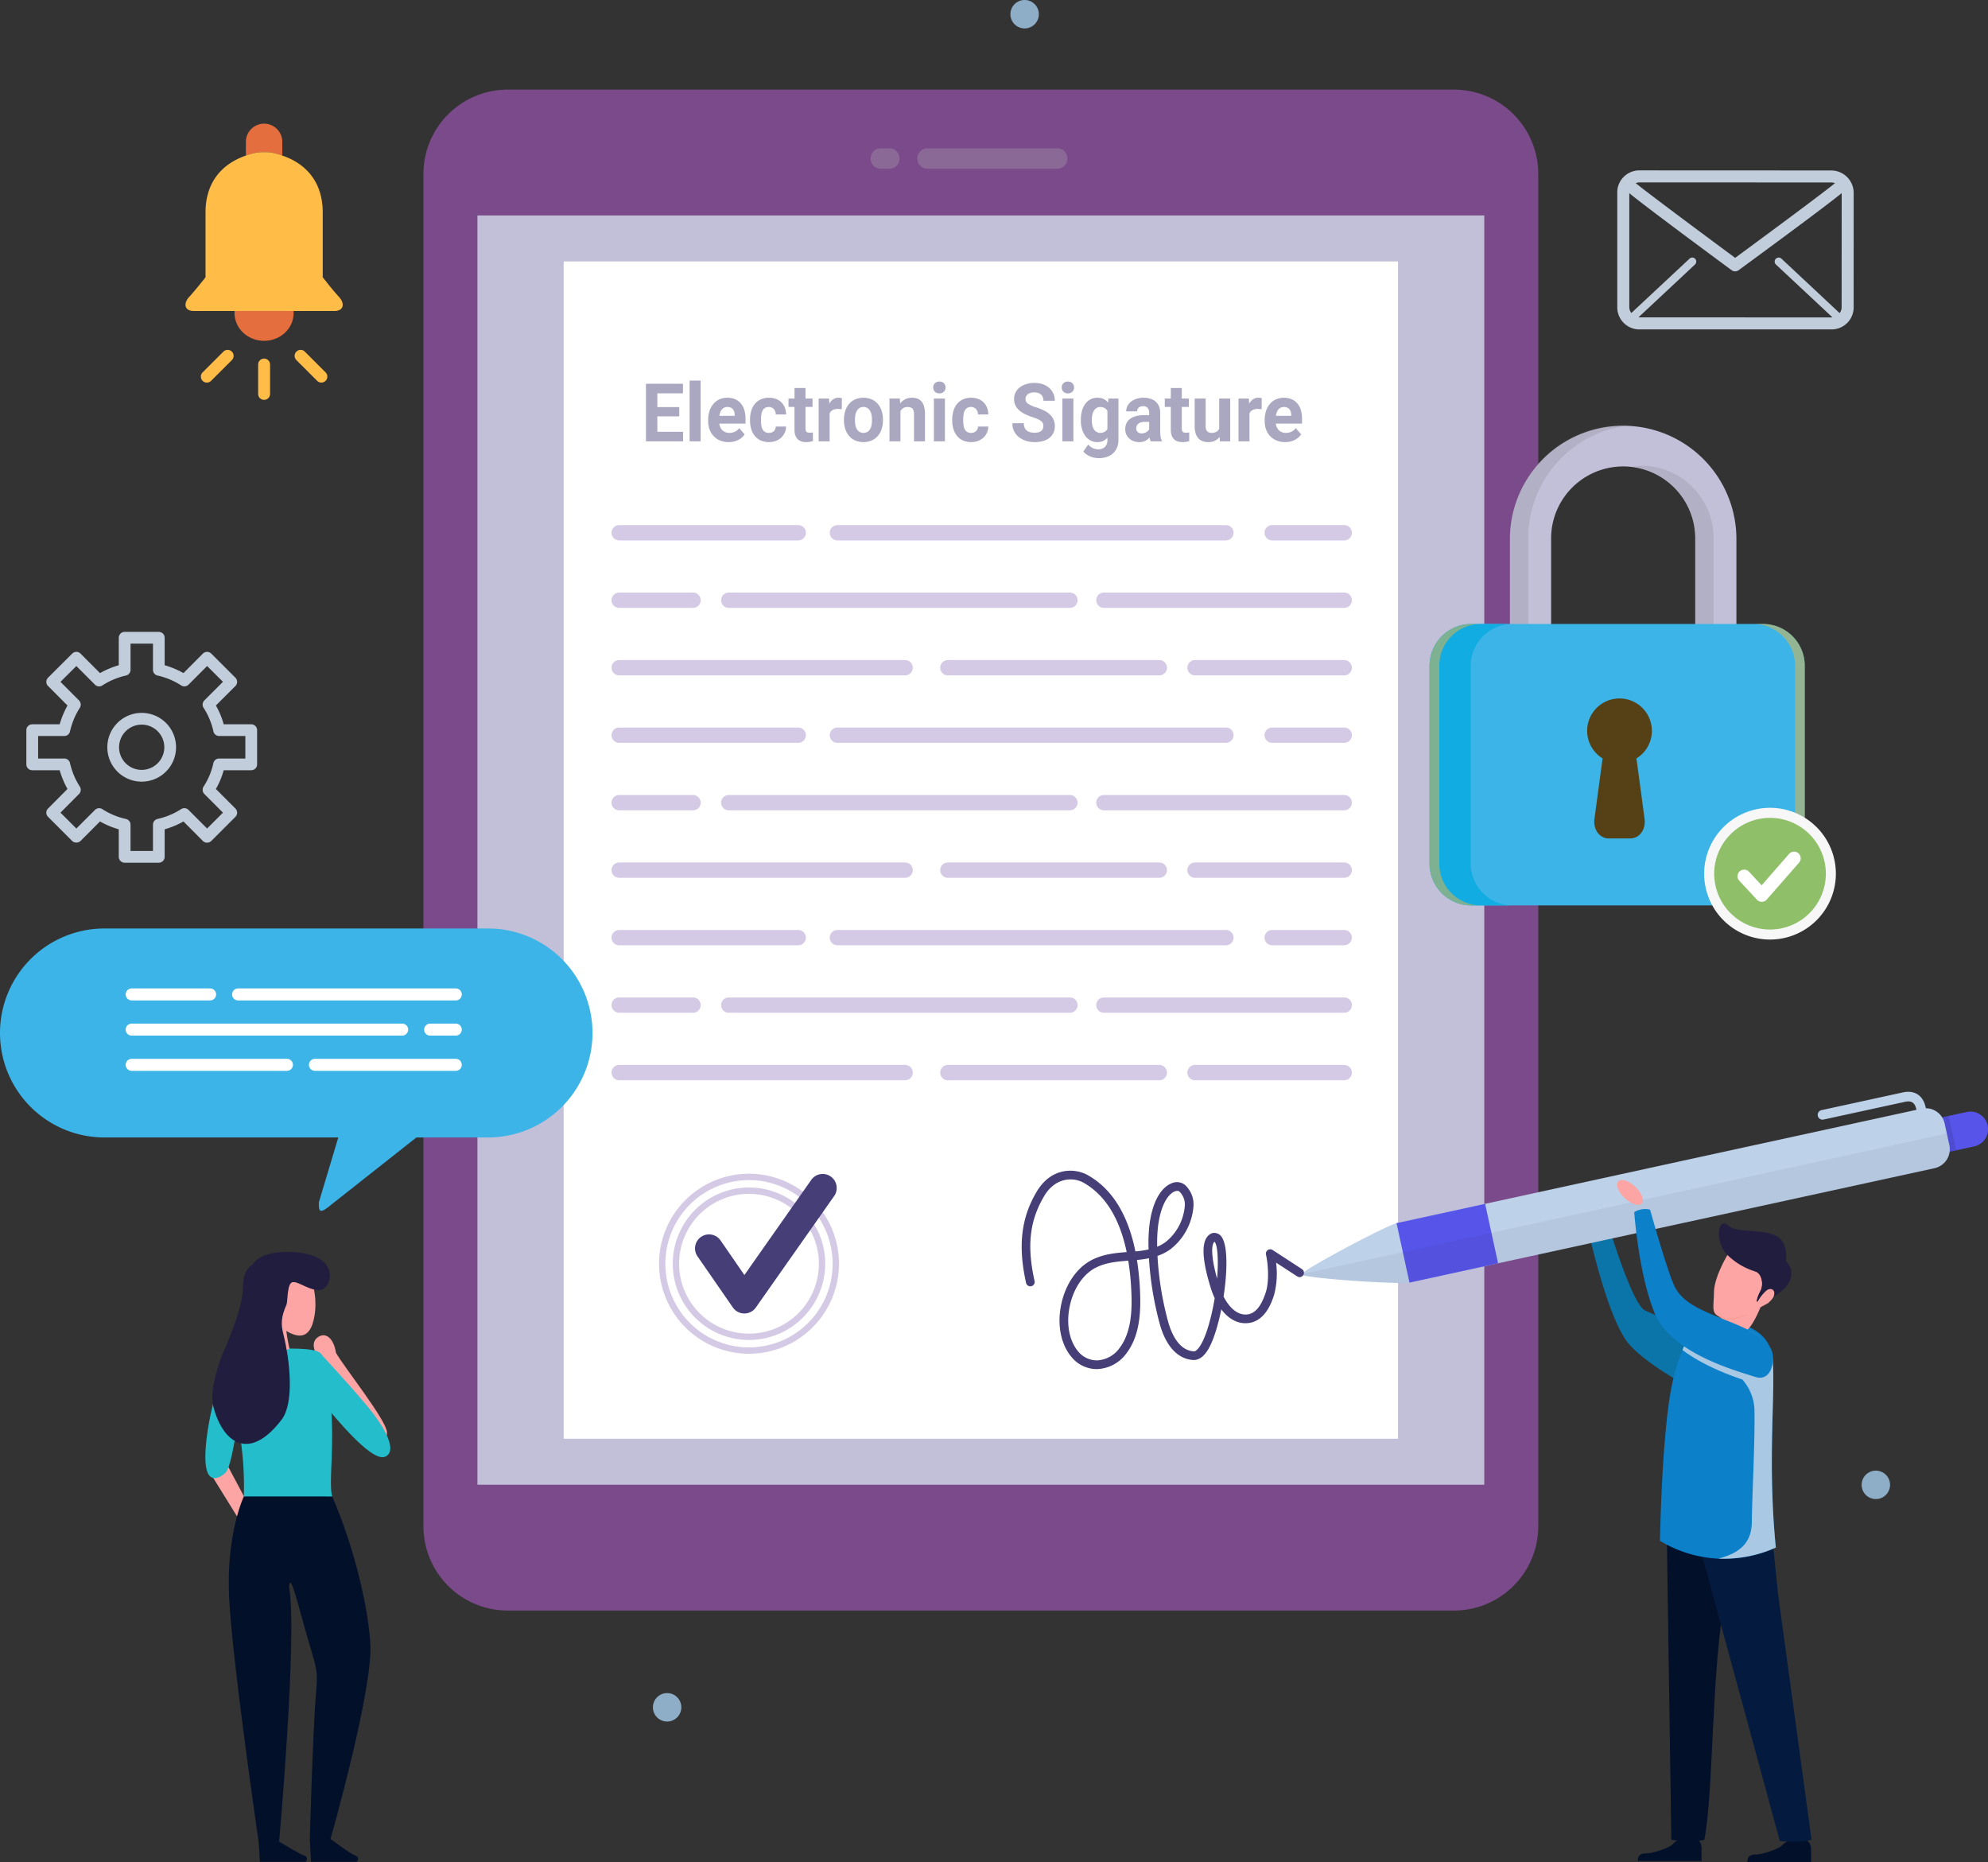 <svg xmlns="http://www.w3.org/2000/svg" xmlns:xlink="http://www.w3.org/1999/xlink" width="666.247" height="623.907" viewBox="0 0 666.247 623.907">
  <rect x="0" y="0" width="666.247" height="623.907" fill="#333333" stroke="none"/>
  <defs>
    <clipPath id="clip-path">
      <rect id="Rectangle_1470" data-name="Rectangle 1470" width="666.247" height="623.907" fill="none"/>
    </clipPath>
    <clipPath id="clip-path-3">
      <rect id="Rectangle_1458" data-name="Rectangle 1458" width="65.909" height="6.844" fill="none"/>
    </clipPath>
    <clipPath id="clip-path-4">
      <rect id="Rectangle_1460" data-name="Rectangle 1460" width="31.286" height="79.866" fill="none"/>
    </clipPath>
    <clipPath id="clip-path-5">
      <rect id="Rectangle_1461" data-name="Rectangle 1461" width="19.73" height="14.409" fill="none"/>
    </clipPath>
    <clipPath id="clip-path-6">
      <rect id="Rectangle_1462" data-name="Rectangle 1462" width="217.225" height="50.062" fill="none"/>
    </clipPath>
    <clipPath id="clip-path-7">
      <rect id="Rectangle_1463" data-name="Rectangle 1463" width="10.328" height="2.098" fill="none"/>
    </clipPath>
    <clipPath id="clip-path-8">
      <rect id="Rectangle_1464" data-name="Rectangle 1464" width="27.215" height="55.203" fill="none"/>
    </clipPath>
    <clipPath id="clip-path-9">
      <rect id="Rectangle_1465" data-name="Rectangle 1465" width="41.019" height="69.004" fill="none"/>
    </clipPath>
    <clipPath id="clip-path-10">
      <rect id="Rectangle_1466" data-name="Rectangle 1466" width="17.251" height="94.306" fill="none"/>
    </clipPath>
    <clipPath id="clip-path-12">
      <rect id="Rectangle_1468" data-name="Rectangle 1468" width="18.386" height="42.084" fill="none"/>
    </clipPath>
  </defs>
  <g id="Group_1774" data-name="Group 1774" clip-path="url(#clip-path)">
    <g id="Group_1773" data-name="Group 1773">
      <g id="Group_1772" data-name="Group 1772" clip-path="url(#clip-path)">
        <path id="Path_3891" data-name="Path 3891" d="M370.47,514.922H53.415A28.28,28.28,0,0,1,25.13,486.637V33.6A28.28,28.28,0,0,1,53.415,5.317H370.47A28.284,28.284,0,0,1,398.755,33.6V486.637a28.284,28.284,0,0,1-28.285,28.285" transform="translate(116.774 24.707)" fill="#7b4a8a"/>
        <rect id="Rectangle_1456" data-name="Rectangle 1456" width="337.435" height="425.282" transform="translate(160.002 72.188)" fill="#c2bfd8"/>
        <rect id="Rectangle_1457" data-name="Rectangle 1457" width="279.629" height="394.462" transform="translate(188.902 87.598)" fill="#fff"/>
        <g id="Group_1744" data-name="Group 1744" transform="translate(291.787 49.697)" opacity="0.3" style="mix-blend-mode: screen;isolation: isolate">
          <g id="Group_1743" data-name="Group 1743">
            <g id="Group_1742" data-name="Group 1742" clip-path="url(#clip-path-3)">
              <path id="Path_3892" data-name="Path 3892" d="M57.755,8.8a3.424,3.424,0,0,0,0,6.844h43.661a3.357,3.357,0,0,0,3.309-3.422A3.35,3.35,0,0,0,101.416,8.8Z" transform="translate(-38.816 -8.801)" fill="#b2b2b2"/>
              <path id="Path_3893" data-name="Path 3893" d="M54.955,8.8a3.338,3.338,0,0,0-3.281,3.422,3.345,3.345,0,0,0,3.281,3.422h3.1a3.363,3.363,0,0,0,3.281-3.422A3.356,3.356,0,0,0,58.055,8.8Z" transform="translate(-51.669 -8.801)" fill="#b2b2b2"/>
            </g>
          </g>
        </g>
        <path id="Path_3894" data-name="Path 3894" d="M101.881,36.285H77.509a2.566,2.566,0,0,1,0-5.127h24.372a2.566,2.566,0,0,1,0,5.127" transform="translate(348.727 144.784)" fill="#d5cae5"/>
        <path id="Path_3895" data-name="Path 3895" d="M182.125,36.285H51.707a2.566,2.566,0,0,1,0-5.127H182.125a2.566,2.566,0,0,1,0,5.127" transform="translate(228.831 144.784)" fill="#d5cae5"/>
        <path id="Path_3896" data-name="Path 3896" d="M98.983,36.285H38.76a2.566,2.566,0,0,1,0-5.127H98.983a2.566,2.566,0,0,1,0,5.127" transform="translate(168.641 144.784)" fill="#d5cae5"/>
        <path id="Path_3897" data-name="Path 3897" d="M148.288,40.288H67.522a2.566,2.566,0,0,1,0-5.127h80.766a2.566,2.566,0,0,1,0,5.127" transform="translate(302.32 163.385)" fill="#d5cae5"/>
        <path id="Path_3898" data-name="Path 3898" d="M159.814,40.288H45.258a2.566,2.566,0,0,1,0-5.127H159.814a2.566,2.566,0,0,1,0,5.127" transform="translate(198.864 163.385)" fill="#d5cae5"/>
        <path id="Path_3899" data-name="Path 3899" d="M63.735,40.288H38.76a2.566,2.566,0,0,1,0-5.127H63.735a2.566,2.566,0,0,1,0,5.127" transform="translate(168.641 163.385)" fill="#d5cae5"/>
        <path id="Path_3900" data-name="Path 3900" d="M123.158,44.293H72.93a2.566,2.566,0,0,1,0-5.127h50.228a2.566,2.566,0,0,1,0,5.127" transform="translate(327.449 181.996)" fill="#d5cae5"/>
        <path id="Path_3901" data-name="Path 3901" d="M129.349,44.293H58.262a2.566,2.566,0,0,1,0-5.127h71.087a2.566,2.566,0,0,1,0,5.127" transform="translate(259.29 181.996)" fill="#d5cae5"/>
        <path id="Path_3902" data-name="Path 3902" d="M134.807,44.293H38.755a2.566,2.566,0,0,1,0-5.127h96.052a2.566,2.566,0,0,1,0,5.127" transform="translate(168.646 181.996)" fill="#d5cae5"/>
        <path id="Path_3903" data-name="Path 3903" d="M101.881,48.3H77.509a2.566,2.566,0,0,1,0-5.127h24.372a2.566,2.566,0,0,1,0,5.127" transform="translate(348.727 200.597)" fill="#d5cae5"/>
        <path id="Path_3904" data-name="Path 3904" d="M182.125,48.3H51.707a2.566,2.566,0,0,1,0-5.127H182.125a2.566,2.566,0,0,1,0,5.127" transform="translate(228.831 200.597)" fill="#d5cae5"/>
        <path id="Path_3905" data-name="Path 3905" d="M98.983,48.3H38.76a2.566,2.566,0,0,1,0-5.127H98.983a2.566,2.566,0,0,1,0,5.127" transform="translate(168.641 200.597)" fill="#d5cae5"/>
        <path id="Path_3906" data-name="Path 3906" d="M148.288,52.3H67.522a2.566,2.566,0,0,1,0-5.127h80.766a2.566,2.566,0,0,1,0,5.127" transform="translate(302.32 219.203)" fill="#d5cae5"/>
        <path id="Path_3907" data-name="Path 3907" d="M159.814,52.3H45.258a2.566,2.566,0,0,1,0-5.127H159.814a2.566,2.566,0,0,1,0,5.127" transform="translate(198.864 219.203)" fill="#d5cae5"/>
        <path id="Path_3908" data-name="Path 3908" d="M63.735,52.3H38.76a2.566,2.566,0,0,1,0-5.127H63.735a2.566,2.566,0,0,1,0,5.127" transform="translate(168.641 219.203)" fill="#d5cae5"/>
        <path id="Path_3909" data-name="Path 3909" d="M123.158,56.3H72.93a2.566,2.566,0,0,1,0-5.127h50.228a2.566,2.566,0,0,1,0,5.127" transform="translate(327.449 237.808)" fill="#d5cae5"/>
        <path id="Path_3910" data-name="Path 3910" d="M129.349,56.3H58.262a2.566,2.566,0,0,1,0-5.127h71.087a2.566,2.566,0,0,1,0,5.127" transform="translate(259.29 237.808)" fill="#d5cae5"/>
        <path id="Path_3911" data-name="Path 3911" d="M134.807,56.3H38.755a2.566,2.566,0,0,1,0-5.127h96.052a2.566,2.566,0,0,1,0,5.127" transform="translate(168.646 237.808)" fill="#d5cae5"/>
        <path id="Path_3912" data-name="Path 3912" d="M101.881,60.308H77.509a2.566,2.566,0,0,1,0-5.127h24.372a2.566,2.566,0,0,1,0,5.127" transform="translate(348.727 256.414)" fill="#d5cae5"/>
        <path id="Path_3913" data-name="Path 3913" d="M182.125,60.308H51.707a2.566,2.566,0,0,1,0-5.127H182.125a2.566,2.566,0,0,1,0,5.127" transform="translate(228.831 256.414)" fill="#d5cae5"/>
        <path id="Path_3914" data-name="Path 3914" d="M98.983,60.308H38.76a2.566,2.566,0,0,1,0-5.127H98.983a2.566,2.566,0,0,1,0,5.127" transform="translate(168.641 256.414)" fill="#d5cae5"/>
        <path id="Path_3915" data-name="Path 3915" d="M148.288,64.311H67.522a2.566,2.566,0,0,1,0-5.127h80.766a2.566,2.566,0,0,1,0,5.127" transform="translate(302.32 275.015)" fill="#d5cae5"/>
        <path id="Path_3916" data-name="Path 3916" d="M159.814,64.311H45.258a2.566,2.566,0,0,1,0-5.127H159.814a2.566,2.566,0,0,1,0,5.127" transform="translate(198.864 275.015)" fill="#d5cae5"/>
        <path id="Path_3917" data-name="Path 3917" d="M63.735,64.311H38.76a2.566,2.566,0,0,1,0-5.127H63.735a2.566,2.566,0,0,1,0,5.127" transform="translate(168.641 275.015)" fill="#d5cae5"/>
        <path id="Path_3918" data-name="Path 3918" d="M123.158,68.316H72.93a2.566,2.566,0,0,1,0-5.127h50.228a2.566,2.566,0,0,1,0,5.127" transform="translate(327.449 293.625)" fill="#d5cae5"/>
        <path id="Path_3919" data-name="Path 3919" d="M129.349,68.316H58.262a2.566,2.566,0,0,1,0-5.127h71.087a2.566,2.566,0,0,1,0,5.127" transform="translate(259.29 293.625)" fill="#d5cae5"/>
        <path id="Path_3920" data-name="Path 3920" d="M134.807,68.316H38.755a2.566,2.566,0,0,1,0-5.127h96.052a2.566,2.566,0,0,1,0,5.127" transform="translate(168.646 293.625)" fill="#d5cae5"/>
        <path id="Path_3921" data-name="Path 3921" d="M49.5,33.7H42.16v5.167h8.611v3.2H38.337v-19.3H50.743v3.219H42.16v4.6H49.5Z" transform="translate(178.144 105.803)" fill="#aaa8c1"/>
        <rect id="Rectangle_1459" data-name="Rectangle 1459" width="3.693" height="20.357" transform="translate(231.106 127.51)" fill="#aaa8c1"/>
        <path id="Path_3922" data-name="Path 3922" d="M48.873,38.468A7.266,7.266,0,0,1,46,37.926a6.269,6.269,0,0,1-3.5-3.693,7.813,7.813,0,0,1-.469-2.71v-.514a9.346,9.346,0,0,1,.457-2.993,6.9,6.9,0,0,1,1.287-2.338,5.856,5.856,0,0,1,2.027-1.53,6.249,6.249,0,0,1,2.665-.548,6.369,6.369,0,0,1,2.626.508A5.338,5.338,0,0,1,53,25.537a6.109,6.109,0,0,1,1.158,2.219,10.086,10.086,0,0,1,.39,2.891v1.632H45.767a4.212,4.212,0,0,0,.361,1.271,3.271,3.271,0,0,0,.7.977,3.091,3.091,0,0,0,1,.627,3.462,3.462,0,0,0,1.287.226,4.442,4.442,0,0,0,1.863-.39,3.792,3.792,0,0,0,1.463-1.214l1.813,2.106a6.083,6.083,0,0,1-.83.954,5.59,5.59,0,0,1-1.175.83,6.642,6.642,0,0,1-1.525.582,7.307,7.307,0,0,1-1.852.22M48.455,26.7a2.358,2.358,0,0,0-1.05.22,2.155,2.155,0,0,0-.779.61,3.239,3.239,0,0,0-.531.932A5.651,5.651,0,0,0,45.8,29.67h5.122v-.3A3.948,3.948,0,0,0,50.77,28.3a2.421,2.421,0,0,0-.452-.853,2.017,2.017,0,0,0-.762-.553,2.841,2.841,0,0,0-1.1-.2" transform="translate(195.3 109.664)" fill="#aaa8c1"/>
        <path id="Path_3923" data-name="Path 3923" d="M50.821,35.379a2.733,2.733,0,0,0,.932-.152,2.1,2.1,0,0,0,.723-.429,1.9,1.9,0,0,0,.48-.672,2.4,2.4,0,0,0,.186-.881h3.45a4.973,4.973,0,0,1-.457,2.1,5.157,5.157,0,0,1-1.208,1.66,5.574,5.574,0,0,1-1.807,1.079,6.987,6.987,0,0,1-5.037-.181A5.539,5.539,0,0,1,46.1,36.367a6.648,6.648,0,0,1-1.186-2.293,10.018,10.018,0,0,1-.4-2.846v-.367a10.087,10.087,0,0,1,.4-2.852,6.754,6.754,0,0,1,1.186-2.3,5.471,5.471,0,0,1,1.982-1.542,6.415,6.415,0,0,1,2.784-.565,6.66,6.66,0,0,1,2.326.39,5.113,5.113,0,0,1,1.8,1.118,5.059,5.059,0,0,1,1.169,1.773,6.2,6.2,0,0,1,.435,2.321h-3.45a3.25,3.25,0,0,0-.175-.971,2.3,2.3,0,0,0-.452-.8,2.128,2.128,0,0,0-.728-.536,2.382,2.382,0,0,0-.994-.2,2.3,2.3,0,0,0-1.31.344,2.381,2.381,0,0,0-.8.92A4.387,4.387,0,0,0,48.3,29.3a10.857,10.857,0,0,0-.107,1.564v.367A10.926,10.926,0,0,0,48.3,32.81a4.35,4.35,0,0,0,.384,1.327,2.331,2.331,0,0,0,.8.9,2.387,2.387,0,0,0,1.338.339" transform="translate(206.847 109.664)" fill="#aaa8c1"/>
        <path id="Path_3924" data-name="Path 3924" d="M52.49,23.022v3.529h2.36v2.812H52.49v7.149a2.577,2.577,0,0,0,.09.751,1.078,1.078,0,0,0,.265.457,1.022,1.022,0,0,0,.44.226,2.873,2.873,0,0,0,.621.051c.22,0,.418-.006.6-.023s.339-.04.474-.062v2.9a7.647,7.647,0,0,1-1,.237,6.185,6.185,0,0,1-1.225.107,5.284,5.284,0,0,1-1.638-.237,3.048,3.048,0,0,1-1.237-.734,3.254,3.254,0,0,1-.8-1.31,5.84,5.84,0,0,1-.282-1.948V29.363H46.8V26.551h2.01V23.022Z" transform="translate(217.46 106.978)" fill="#aaa8c1"/>
        <path id="Path_3925" data-name="Path 3925" d="M56.334,27.457c-.186-.023-.407-.051-.661-.073s-.469-.034-.666-.034a3.576,3.576,0,0,0-1.75.378,2.305,2.305,0,0,0-.988,1.1v9.385H48.587V23.865h3.478l.1,1.711a4.311,4.311,0,0,1,1.287-1.451,3.063,3.063,0,0,1,1.784-.525,3.418,3.418,0,0,1,.616.056,3.456,3.456,0,0,1,.531.119Z" transform="translate(225.773 109.664)" fill="#aaa8c1"/>
        <path id="Path_3926" data-name="Path 3926" d="M50.09,30.9a9.391,9.391,0,0,1,.435-2.9,6.692,6.692,0,0,1,1.259-2.315,5.884,5.884,0,0,1,2.044-1.53,7.265,7.265,0,0,1,5.562,0,5.948,5.948,0,0,1,2.061,1.53A6.7,6.7,0,0,1,62.716,28a9.39,9.39,0,0,1,.435,2.9v.277a9.375,9.375,0,0,1-.435,2.908,6.65,6.65,0,0,1-1.265,2.3,5.9,5.9,0,0,1-2.044,1.525,7.265,7.265,0,0,1-5.562,0A5.843,5.843,0,0,1,51.79,36.39a6.65,6.65,0,0,1-1.265-2.3,9.376,9.376,0,0,1-.435-2.908Zm3.682.277a8.46,8.46,0,0,0,.152,1.643,4.137,4.137,0,0,0,.491,1.333,2.612,2.612,0,0,0,.881.892,2.776,2.776,0,0,0,2.637,0,2.612,2.612,0,0,0,.881-.892,4.144,4.144,0,0,0,.5-1.333,8.471,8.471,0,0,0,.147-1.643V30.9a8.16,8.16,0,0,0-.147-1.609,4.229,4.229,0,0,0-.5-1.338,2.6,2.6,0,0,0-.887-.915A2.479,2.479,0,0,0,56.6,26.7a2.4,2.4,0,0,0-1.3.339,2.585,2.585,0,0,0-.881.915,4.221,4.221,0,0,0-.491,1.338,8.151,8.151,0,0,0-.152,1.609Z" transform="translate(232.757 109.664)" fill="#aaa8c1"/>
        <path id="Path_3927" data-name="Path 3927" d="M56.257,23.865l.113,1.655a4.84,4.84,0,0,1,3.964-1.92,5.257,5.257,0,0,1,1.784.288,3.221,3.221,0,0,1,1.378.932,4.49,4.49,0,0,1,.881,1.694,9.124,9.124,0,0,1,.311,2.575V38.2H61.006V29.06a3.828,3.828,0,0,0-.141-1.141,1.727,1.727,0,0,0-.429-.717,1.671,1.671,0,0,0-.689-.378,3.628,3.628,0,0,0-.943-.113,2.534,2.534,0,0,0-1.395.373,2.79,2.79,0,0,0-.937,1.011V38.2H52.79V23.865Z" transform="translate(245.304 109.664)" fill="#aaa8c1"/>
        <path id="Path_3928" data-name="Path 3928" d="M55.387,24.616A1.923,1.923,0,0,1,55.94,23.2a2.042,2.042,0,0,1,1.513-.559,2.412,2.412,0,0,1,.853.147,1.8,1.8,0,0,1,.649.412,1.835,1.835,0,0,1,.412.627,2.232,2.232,0,0,1,0,1.592,1.835,1.835,0,0,1-.412.627,1.8,1.8,0,0,1-.649.412,2.412,2.412,0,0,1-.853.147,2.444,2.444,0,0,1-.858-.147,1.808,1.808,0,0,1-1.062-1.039,2.156,2.156,0,0,1-.147-.8M59.3,42.664H55.607V28.326H59.3Z" transform="translate(257.371 105.203)" fill="#aaa8c1"/>
        <path id="Path_3929" data-name="Path 3929" d="M62.822,35.379a2.733,2.733,0,0,0,.932-.152,2.155,2.155,0,0,0,.723-.429,1.9,1.9,0,0,0,.48-.672,2.4,2.4,0,0,0,.186-.881h3.45a4.974,4.974,0,0,1-.457,2.1,5.158,5.158,0,0,1-1.208,1.66,5.574,5.574,0,0,1-1.807,1.079,6.987,6.987,0,0,1-5.037-.181A5.539,5.539,0,0,1,58.1,36.367a6.648,6.648,0,0,1-1.186-2.293,10.018,10.018,0,0,1-.4-2.846v-.367a10.087,10.087,0,0,1,.4-2.852,6.754,6.754,0,0,1,1.186-2.3,5.471,5.471,0,0,1,1.982-1.542,6.415,6.415,0,0,1,2.784-.565,6.66,6.66,0,0,1,2.326.39,5.114,5.114,0,0,1,1.8,1.118,5.059,5.059,0,0,1,1.169,1.773,6.2,6.2,0,0,1,.435,2.321h-3.45a3.251,3.251,0,0,0-.175-.971,2.3,2.3,0,0,0-.452-.8,2.128,2.128,0,0,0-.728-.536,2.364,2.364,0,0,0-.994-.2,2.3,2.3,0,0,0-1.31.344,2.381,2.381,0,0,0-.8.92A4.233,4.233,0,0,0,60.3,29.3a10.856,10.856,0,0,0-.107,1.564v.367A10.925,10.925,0,0,0,60.3,32.81a4.2,4.2,0,0,0,.384,1.327,2.331,2.331,0,0,0,.8.9,2.387,2.387,0,0,0,1.338.339" transform="translate(262.613 109.664)" fill="#aaa8c1"/>
        <path id="Path_3930" data-name="Path 3930" d="M70.473,37.223a2.7,2.7,0,0,0-.141-.909,1.712,1.712,0,0,0-.542-.751,4.981,4.981,0,0,0-1.1-.672,17.825,17.825,0,0,0-1.83-.706,21.132,21.132,0,0,1-2.406-.954,8.733,8.733,0,0,1-1.976-1.248,5.619,5.619,0,0,1-1.338-1.666,4.752,4.752,0,0,1-.486-2.2,4.863,4.863,0,0,1,.5-2.208,5.005,5.005,0,0,1,1.412-1.705,6.919,6.919,0,0,1,2.168-1.09,9.089,9.089,0,0,1,2.761-.4,8.47,8.47,0,0,1,2.8.446A6.288,6.288,0,0,1,72.449,24.4,5.58,5.58,0,0,1,73.827,26.3a5.842,5.842,0,0,1,.48,2.389H70.49a3.423,3.423,0,0,0-.186-1.124,2.274,2.274,0,0,0-.565-.887,2.626,2.626,0,0,0-.96-.576,4.057,4.057,0,0,0-1.35-.209,4.266,4.266,0,0,0-1.3.175,2.575,2.575,0,0,0-.92.474,1.966,1.966,0,0,0-.542.717,2.1,2.1,0,0,0-.186.875,1.887,1.887,0,0,0,.937,1.6,10.309,10.309,0,0,0,2.744,1.2,17.872,17.872,0,0,1,2.665,1.084,7.97,7.97,0,0,1,1.926,1.355,5.082,5.082,0,0,1,1.163,1.694,5.429,5.429,0,0,1,.4,2.134,5.189,5.189,0,0,1-.474,2.264,4.664,4.664,0,0,1-1.355,1.677,6.282,6.282,0,0,1-2.123,1.05,10.633,10.633,0,0,1-4.608.2A8.568,8.568,0,0,1,64,41.876a7.508,7.508,0,0,1-1.547-.864,5.785,5.785,0,0,1-1.242-1.22,5.436,5.436,0,0,1-.83-1.6,6.245,6.245,0,0,1-.294-1.982h3.834a3.639,3.639,0,0,0,.265,1.485,2.482,2.482,0,0,0,.745.988,2.952,2.952,0,0,0,1.152.548,5.866,5.866,0,0,0,1.5.175,4.574,4.574,0,0,0,1.287-.164,2.661,2.661,0,0,0,.9-.457,1.822,1.822,0,0,0,.531-.7,2.2,2.2,0,0,0,.169-.864" transform="translate(279.193 105.584)" fill="#aaa8c1"/>
        <path id="Path_3931" data-name="Path 3931" d="M63.013,24.616a1.923,1.923,0,0,1,.553-1.417,2.042,2.042,0,0,1,1.513-.559,2.434,2.434,0,0,1,.853.147,1.8,1.8,0,0,1,.649.412,1.849,1.849,0,0,1,.418.627,2.316,2.316,0,0,1,0,1.592,1.85,1.85,0,0,1-.418.627,1.8,1.8,0,0,1-.649.412,2.566,2.566,0,0,1-1.711,0,1.8,1.8,0,0,1-.649-.412,1.744,1.744,0,0,1-.407-.627,2.049,2.049,0,0,1-.152-.8m3.913,18.047H63.233V28.326h3.693Z" transform="translate(292.808 105.203)" fill="#aaa8c1"/>
        <path id="Path_3932" data-name="Path 3932" d="M64.148,30.93a10.568,10.568,0,0,1,.39-2.987,7.167,7.167,0,0,1,1.107-2.315A4.922,4.922,0,0,1,69.727,23.6a4.662,4.662,0,0,1,2.072.424,4.175,4.175,0,0,1,1.457,1.191l.152-1.35h3.343V37.711a6.717,6.717,0,0,1-.486,2.609,5.467,5.467,0,0,1-1.361,1.931,5.809,5.809,0,0,1-2.089,1.191,8.453,8.453,0,0,1-2.694.407,7.693,7.693,0,0,1-2.761-.548,6.857,6.857,0,0,1-1.316-.7A4.367,4.367,0,0,1,64.989,41.6l1.626-2.332a4.871,4.871,0,0,0,1.491,1.18,4.011,4.011,0,0,0,1.852.424,3.076,3.076,0,0,0,2.281-.819,3.121,3.121,0,0,0,.813-2.31v-.768a4.284,4.284,0,0,1-1.44,1.107,4.44,4.44,0,0,1-1.914.39,4.75,4.75,0,0,1-2.31-.553A5.2,5.2,0,0,1,65.644,36.4a7.219,7.219,0,0,1-1.107-2.3,10.054,10.054,0,0,1-.39-2.891Zm3.682.277a7.871,7.871,0,0,0,.164,1.632,4.382,4.382,0,0,0,.514,1.316,2.7,2.7,0,0,0,.881.887,2.338,2.338,0,0,0,1.259.328,2.9,2.9,0,0,0,1.468-.344,2.464,2.464,0,0,0,.937-.971V28.027a2.52,2.52,0,0,0-.937-.977,2.838,2.838,0,0,0-1.446-.339,2.3,2.3,0,0,0-1.254.328,2.787,2.787,0,0,0-.887.892A4.253,4.253,0,0,0,68,29.269a8.1,8.1,0,0,0-.169,1.66Z" transform="translate(298.082 109.664)" fill="#aaa8c1"/>
        <path id="Path_3933" data-name="Path 3933" d="M75.321,38.208a4.719,4.719,0,0,1-.373-1.287,4.781,4.781,0,0,1-1.406,1.1,4.367,4.367,0,0,1-2.067.446,5.262,5.262,0,0,1-1.858-.316,4.5,4.5,0,0,1-1.485-.887,4.115,4.115,0,0,1-.994-1.361,4.22,4.22,0,0,1-.356-1.728,4.767,4.767,0,0,1,.4-2,3.879,3.879,0,0,1,1.208-1.485,5.618,5.618,0,0,1,1.993-.926,10.7,10.7,0,0,1,2.773-.316H74.8v-.824a2.439,2.439,0,0,0-.491-1.592,1.9,1.9,0,0,0-1.547-.593A2.144,2.144,0,0,0,71.3,26.9a1.612,1.612,0,0,0-.525,1.271H67.088a3.907,3.907,0,0,1,.418-1.762,4.391,4.391,0,0,1,1.175-1.457,5.85,5.85,0,0,1,1.852-.988,7.551,7.551,0,0,1,2.422-.367,7.307,7.307,0,0,1,2.214.322,4.988,4.988,0,0,1,1.762.943,4.423,4.423,0,0,1,1.152,1.581,5.56,5.56,0,0,1,.412,2.208v6.065c0,.407.011.774.034,1.1s.062.615.107.875a4.266,4.266,0,0,0,.164.7,4.645,4.645,0,0,0,.243.593v.226Zm-3.044-2.665a3.027,3.027,0,0,0,.87-.119,3.4,3.4,0,0,0,.723-.311,2.7,2.7,0,0,0,.553-.446,2.431,2.431,0,0,0,.378-.519V31.686H73.282a4.368,4.368,0,0,0-1.259.164,2.423,2.423,0,0,0-.881.469,1.88,1.88,0,0,0-.508.7,2.331,2.331,0,0,0-.164.881,1.571,1.571,0,0,0,.48,1.18,1.845,1.845,0,0,0,1.327.463" transform="translate(310.326 109.664)" fill="#aaa8c1"/>
        <path id="Path_3934" data-name="Path 3934" d="M74.827,23.022v3.529h2.36v2.812h-2.36v7.149a2.575,2.575,0,0,0,.09.751,1.208,1.208,0,0,0,.265.457,1.022,1.022,0,0,0,.44.226,2.873,2.873,0,0,0,.621.051c.22,0,.418-.006.6-.023s.35-.04.48-.062v2.9a7.647,7.647,0,0,1-1,.237,6.2,6.2,0,0,1-1.231.107,5.21,5.21,0,0,1-1.626-.237,3,3,0,0,1-1.242-.734,3.254,3.254,0,0,1-.8-1.31,5.849,5.849,0,0,1-.277-1.948V29.363H69.129V26.551h2.022V23.022Z" transform="translate(321.227 106.978)" fill="#aaa8c1"/>
        <path id="Path_3935" data-name="Path 3935" d="M79.249,36.527A4.476,4.476,0,0,1,77.668,37.8a4.991,4.991,0,0,1-2.191.452,5.55,5.55,0,0,1-1.858-.3,3.623,3.623,0,0,1-1.451-.937,4.369,4.369,0,0,1-.932-1.66,7.884,7.884,0,0,1-.333-2.428V23.647h3.682v9.3a3.357,3.357,0,0,0,.141,1.022,1.812,1.812,0,0,0,.412.683,1.57,1.57,0,0,0,.616.373,2.369,2.369,0,0,0,.791.124,3.264,3.264,0,0,0,1.621-.361,2.416,2.416,0,0,0,.954-.994V23.647h3.693V37.984H79.351Z" transform="translate(329.471 109.882)" fill="#aaa8c1"/>
        <path id="Path_3936" data-name="Path 3936" d="M81.252,27.457c-.192-.023-.407-.051-.655-.073s-.474-.034-.672-.034a3.577,3.577,0,0,0-1.75.378,2.278,2.278,0,0,0-.988,1.1v9.385H73.505V23.865h3.478l.1,1.711a4.311,4.311,0,0,1,1.287-1.451,3.063,3.063,0,0,1,1.784-.525,3.418,3.418,0,0,1,.616.056,3.307,3.307,0,0,1,.531.119Z" transform="translate(341.562 109.664)" fill="#aaa8c1"/>
        <path id="Path_3937" data-name="Path 3937" d="M81.9,38.468a7.218,7.218,0,0,1-2.869-.542,6.256,6.256,0,0,1-3.507-3.693,7.81,7.81,0,0,1-.463-2.71v-.514a9.349,9.349,0,0,1,.452-2.993A6.9,6.9,0,0,1,76.8,25.678a5.942,5.942,0,0,1,2.022-1.53,6.908,6.908,0,0,1,5.3-.04,5.339,5.339,0,0,1,1.9,1.429,6.205,6.205,0,0,1,1.163,2.219,10.294,10.294,0,0,1,.384,2.891v1.632H78.792a4.215,4.215,0,0,0,.361,1.271,3.272,3.272,0,0,0,.7.977,3.091,3.091,0,0,0,1,.627,3.462,3.462,0,0,0,1.287.226A4.442,4.442,0,0,0,84,34.99a3.792,3.792,0,0,0,1.463-1.214l1.813,2.106a5.786,5.786,0,0,1-2,1.784,6.8,6.8,0,0,1-1.519.582,7.417,7.417,0,0,1-1.858.22M81.479,26.7a2.358,2.358,0,0,0-1.05.22,2.2,2.2,0,0,0-.779.61,3.113,3.113,0,0,0-.531.932,5.658,5.658,0,0,0-.288,1.208h5.122v-.3a4.449,4.449,0,0,0-.158-1.062,2.506,2.506,0,0,0-.446-.853,2.083,2.083,0,0,0-.768-.553,2.841,2.841,0,0,0-1.1-.2" transform="translate(348.783 109.664)" fill="#aaa8c1"/>
        <path id="Path_3938" data-name="Path 3938" d="M127.316,109.338s-9.063-3.654-13.6-5.777-13.129-31.306-13.129-31.306a8.151,8.151,0,0,0-6.42,2.01s6.612,31.757,14.173,40.55,31.7,21.644,35.671,19.064c3.941-2.586-16.7-24.541-16.7-24.541" transform="translate(437.583 335.504)" fill="#0b75aa"/>
        <path id="Path_3939" data-name="Path 3939" d="M92.932,72.407c-.4,1.525,1.824,3.433,4.986,4.263,3.134.83,6.031.265,6.432-1.237S102.514,72,99.375,71.159c-3.162-.819-6.053-.254-6.443,1.248" transform="translate(431.621 328.915)" fill="#fda4a4"/>
        <path id="Path_3940" data-name="Path 3940" d="M111.489,108.771l1.344,5.918h-5.3l-1.423-6.24Z" transform="translate(493.061 503.939)" fill="#ffad97"/>
        <path id="Path_3941" data-name="Path 3941" d="M123.64,109.2a3.471,3.471,0,0,1,1.412,2.959v4.308H103.724s-.39-2.53,2.541-2.53,8.064-2.044,9.018-3.015c1.237-1.248,2.112-1.722,3.049-1.722Z" transform="translate(481.903 507.438)" fill="#02102a"/>
        <path id="Path_3942" data-name="Path 3942" d="M105.461,108.7,105,114.633H99.69l.474-6.251Z" transform="translate(463.238 503.63)" fill="#ffad97"/>
        <path id="Path_3943" data-name="Path 3943" d="M117.148,109.136a3.457,3.457,0,0,1,1.412,2.97v4.3H97.221s-.373-2.541,2.552-2.541,8.058-2.033,9.018-3c1.231-1.259,2.106-1.722,3.049-1.722Z" transform="translate(451.692 507.131)" fill="#02102a"/>
        <path id="Path_3944" data-name="Path 3944" d="M98.9,98.636l1.649,110.79s7.392,1.084,11.068,0c3.1-16.088,2.366-56.665,6.793-80,4.416-23.321,7.646-28.138,7.646-38.607S98.9,98.636,98.9,98.636" transform="translate(459.576 406.988)" fill="#02102a"/>
        <path id="Path_3945" data-name="Path 3945" d="M128.03,192.389s7.409.8,10.633-.486l-11.248-82.466-1.847-18.092-24.755,1.073Z" transform="translate(468.451 424.46)" fill="#041b3f"/>
        <path id="Path_3946" data-name="Path 3946" d="M111.893,78.388s-7.589,7.544-10.351,27.342c-2.626,18.6-3.021,46.569-3.021,46.569a41.52,41.52,0,0,0,38.816,2.242c-2.8-28.2-.2-50.047-1.016-62.679C135.5,79.2,121.057,77.993,111.893,78.388" transform="translate(457.806 363.969)" fill="#0c80c9"/>
        <g id="Group_1747" data-name="Group 1747" transform="translate(563.857 442.378)" opacity="0.79" style="mix-blend-mode: multiply;isolation: isolate">
          <g id="Group_1746" data-name="Group 1746">
            <g id="Group_1745" data-name="Group 1745" clip-path="url(#clip-path-4)">
              <path id="Path_3947" data-name="Path 3947" d="M123.1,145.7c0-6.358,1.062-25.794.881-36.93a16.129,16.129,0,0,0-4.06-10.588c-8.843-2.953-15.681-6.55-20.069-9.9,2.84-6.883,5.715-9.82,5.816-9.933,9.052.424,20.933,2.727,23.779,10.571h.056a13.722,13.722,0,0,1,.621,2.88c.813,12.637-1.779,34.479,1.016,62.685a42.471,42.471,0,0,1-19.284,3.687c8.4-2.055,11.243-6.353,11.243-12.468" transform="translate(-99.857 -78.345)" fill="#d2dbea"/>
            </g>
          </g>
        </g>
        <path id="Path_3948" data-name="Path 3948" d="M117.108,70.32a5.9,5.9,0,0,0,2.513,11.531l19.408-4.229a5.9,5.9,0,0,0-2.513-11.531Z" transform="translate(522.594 306.484)" fill="#5755e9"/>
        <g id="Group_1750" data-name="Group 1750" transform="translate(635.85 373.893)" opacity="0.1" style="mix-blend-mode: multiply;isolation: isolate">
          <g id="Group_1749" data-name="Group 1749">
            <g id="Group_1748" data-name="Group 1748" clip-path="url(#clip-path-5)">
              <path id="Path_3949" data-name="Path 3949" d="M132.33,77.744l-12.587,2.744a5.9,5.9,0,0,1-2.513-11.531l12.587-2.744Z" transform="translate(-112.601 -66.215)"/>
            </g>
          </g>
        </g>
        <path id="Path_3950" data-name="Path 3950" d="M109.242,104.208c-3.484.757-32.26,16-31.989,17.234s32.847,3.456,36.331,2.693l175.807-38.3a6.5,6.5,0,0,0,4.941-7.7l-1.587-7.279a6.487,6.487,0,0,0-7.7-4.952Z" transform="translate(358.967 305.568)" fill="#bdd1e9"/>
        <path id="Path_3951" data-name="Path 3951" d="M116.917,91.357l-29.51,6.432a1.685,1.685,0,0,0-.192.023L82.884,77.918c.073-.017.141-.051.181-.062l29.51-6.426Z" transform="translate(385.144 331.92)" fill="#5755e9"/>
        <path id="Path_3952" data-name="Path 3952" d="M145.11,74.866a1.6,1.6,0,0,1-3.123.678L140.909,70.6c-.48-2.2-1.643-2.931-3.823-2.456L109.857,74.07a1.613,1.613,0,1,1-.689-3.151L136.4,64.99c3.925-.858,6.776.988,7.634,4.93Z" transform="translate(501.305 301.034)" fill="#bdd1e9"/>
        <g id="Group_1753" data-name="Group 1753" transform="translate(436.215 379.799)" opacity="0.05" style="mix-blend-mode: multiply;isolation: isolate">
          <g id="Group_1752" data-name="Group 1752">
            <g id="Group_1751" data-name="Group 1751" clip-path="url(#clip-path-6)">
              <path id="Path_3953" data-name="Path 3953" d="M293.477,67.259l.853,3.908a6.5,6.5,0,0,1-4.941,7.7l-175.807,38.3c-3.484.762-36.066-1.474-36.331-2.693-.006-.04.023-.085.017-.107Z" transform="translate(-77.252 -67.261)"/>
            </g>
          </g>
        </g>
        <path id="Path_3954" data-name="Path 3954" d="M120.186,90.7h-.107a7.634,7.634,0,0,0,1.615-1.779c2-3.015-.282-4.043-2.3-2.343a13.444,13.444,0,0,0-2.586,3.14c-.875,1.6-.711-.452.627-2.936,1.321-2.473.3-6.166-1.705-6.607,0,0,1.129-1.225-1.581-2.739s-6.607-3.941-7.826-2.637c0,0-4.354,7.2-4.438,12.321-.062,5.116-1,7,1.937,8.239,1.22.52,1.739,5.867,6.194,3.49,0,0,1.892,6.471,7.471-6.691Z" transform="translate(472.523 345.847)" fill="#fda4a4"/>
        <g id="Group_1756" data-name="Group 1756" transform="translate(575.955 440.104)" opacity="0.4" style="mix-blend-mode: multiply;isolation: isolate">
          <g id="Group_1755" data-name="Group 1755">
            <g id="Group_1754" data-name="Group 1754" clip-path="url(#clip-path-7)">
              <path id="Path_3955" data-name="Path 3955" d="M112.326,77.939c-5.167,2.891-8.391,2.174-10.091,1.457a.4.4,0,0,1-.215-.508.375.375,0,0,1,.491-.186c.175.079,2.089,2.287,9.814-.762" transform="translate(-101.998 -77.938)" fill="#f19b81"/>
            </g>
          </g>
        </g>
        <path id="Path_3956" data-name="Path 3956" d="M114.186,88.692c2.01.44,3.027,4.128,1.705,6.6-1.333,2.49-1.5,4.54-.627,2.942a13.444,13.444,0,0,1,2.586-3.14c1.288-1.079,3.422-.542,2.5,2.01.424-.243,9.792-5.319,4.111-12.056,0,0,1.062-6.364-3.648-8.481-4.7-2.134-13.072-.83-15.546-3.185-3.687-3.512-4.788,5.579-.373,9.82a23.055,23.055,0,0,0,9.289,5.489" transform="translate(474.062 337.329)" fill="#211d3e"/>
        <path id="Path_3957" data-name="Path 3957" d="M96.361,70.472c-.983,1.039-.023,3.557,2.134,5.6,2.174,2.038,4.721,2.869,5.709,1.83s.04-3.546-2.123-5.607c-2.18-2.044-4.732-2.874-5.72-1.824" transform="translate(445.978 325.35)" fill="#fda4a4"/>
        <path id="Path_3958" data-name="Path 3958" d="M143.492,122.664c.548-5.444-4.077-8.978-13.863-12.92s-16.726-6.392-19.442-12.79S102.3,71.939,102.3,71.939a7.044,7.044,0,0,0-5.308.819s1.372,20.131,6.674,33.452,25.315,19.075,33.841,21.757c5.506,1.722,5.986-5.3,5.986-5.3" transform="translate(450.696 333.364)" fill="#0c80c9"/>
        <path id="Path_3959" data-name="Path 3959" d="M69.271,129.958A30.157,30.157,0,1,1,99.431,99.8a30.194,30.194,0,0,1-30.159,30.159m0-58.184A28.028,28.028,0,1,0,97.3,99.8,28.059,28.059,0,0,0,69.271,71.774" transform="translate(181.745 323.625)" fill="#d5cae5"/>
        <path id="Path_3960" data-name="Path 3960" d="M65.475,121.553a25.546,25.546,0,1,1,25.546-25.54,25.574,25.574,0,0,1-25.546,25.54m0-48.963A23.417,23.417,0,1,0,88.892,96.013,23.45,23.45,0,0,0,65.475,72.59" transform="translate(185.541 327.417)" fill="#d5cae5"/>
        <path id="Path_3961" data-name="Path 3961" d="M80.213,71.623s-16.878,24-22.5,32.017c-3.467-5.054-7.9-11.463-7.9-11.463A4.694,4.694,0,1,0,42.1,97.519L53.82,114.47a4.7,4.7,0,0,0,7.725.051L87.9,77.021a4.7,4.7,0,0,0-7.685-5.4" transform="translate(191.759 323.573)" fill="#453e77"/>
        <path id="Path_3962" data-name="Path 3962" d="M85.76,135.933a10.965,10.965,0,0,1-8.538-4.179c-3.507-4.241-4.755-10.791-3.332-17.516,1.446-6.827,5.314-12.406,10.356-14.924,3.817-1.909,7.753-2.287,11.576-2.586-2.366-11.356-7.217-19.159-14.49-23.259-3.145-1.773-9.255-2.05-13.146,4.472-4.89,8.2-5.861,16.709-3.241,28.454a1.458,1.458,0,1,1-2.846.632c-2.756-12.372-1.649-21.8,3.586-30.577,4.969-8.306,12.925-7.849,17.076-5.511C90.876,75.5,96.229,84.079,98.742,96.5a33.029,33.029,0,0,0,4.427-.655,53.656,53.656,0,0,1,.3-8.346c1.372-10.441,5.664-13.151,7.437-13.829a4.324,4.324,0,0,1,4.461.565,8.828,8.828,0,0,1,2.812,7.431,20.13,20.13,0,0,1-7.7,14.123,16.87,16.87,0,0,1-4.331,2.225,105.1,105.1,0,0,0,3.62,22.226c1.005,3.552,3.467,9.537,8.657,9.746h.017c.819,0,2.869-1.88,4.935-9.052a76.7,76.7,0,0,0,1.937-8.764,29.213,29.213,0,0,1-1.3-3.388c-3.433-10.977-3.236-17.183.593-18.437a3.007,3.007,0,0,1,3.179,1.525c1.931,3.094,1.784,11.469.508,19.752,1.5,2.953,4.162,6.285,7.753,6.014,2.756-.186,4.856-2.643,6.42-7.516.96-2.993.977-8.278.04-12.558a1.462,1.462,0,0,1,2.219-1.536l9.809,6.392a1.457,1.457,0,1,1-1.592,2.439l-7.053-4.591a28.038,28.038,0,0,1-.649,10.746c-.723,2.259-2.925,9.12-9.007,9.526-3.236.26-6.313-1.44-8.7-4.608-1.1,5.41-2.626,10.356-4.3,13.236-1.479,2.547-3.128,3.71-4.918,3.732-5.206-.215-9.238-4.421-11.344-11.87A107.951,107.951,0,0,1,103.293,98.8a36.265,36.265,0,0,1-4.032.57,89.849,89.849,0,0,1,1.005,9.837c.356,7.16.1,15.3-4.467,21.362a12.723,12.723,0,0,1-9.786,5.359c-.085.006-.169.006-.254.006m10.593-36.32c-3.795.288-7.38.593-10.808,2.3-4.252,2.129-7.544,6.957-8.8,12.925-1.237,5.861-.22,11.491,2.722,15.06a8.122,8.122,0,0,0,6.3,3.117h.186a9.86,9.86,0,0,0,7.522-4.2c4.009-5.325,4.212-12.829,3.885-19.47a87.207,87.207,0,0,0-1.005-9.735m28.895-6.347c-1.1.9-1.2,4.958.875,12.355.519-6.364.147-11.39-.875-12.355M112.78,76.224a2.442,2.442,0,0,0-.824.169c-2.078.791-4.642,4.224-5.6,11.491a49.662,49.662,0,0,0-.311,7.058,14.117,14.117,0,0,0,2.756-1.525,17.235,17.235,0,0,0,6.471-11.892,5.961,5.961,0,0,0-1.807-5.088,1.037,1.037,0,0,0-.689-.215" transform="translate(281.767 322.788)" fill="#453e77"/>
        <path id="Path_3963" data-name="Path 3963" d="M22.226,109.635s6.607,4.06,8.369,4.675.531,2.112.531,2.112H15.783l-.435-7.228Z" transform="translate(71.319 507.401)" fill="#02102a"/>
        <path id="Path_3964" data-name="Path 3964" d="M18.141,86.953l7.409,13.936-3,5.1L12.505,89.777Z" transform="translate(58.11 404.052)" fill="#fda4a4"/>
        <path id="Path_3965" data-name="Path 3965" d="M18.629,90.148S12.65,102.673,13.7,124s9.882,81.777,9.882,81.777h6.878s6.172-69.066,3.343-85.289c.35-5.3,2.761,5.071,5.878,15.986,3.173,11.1,3.879,11.288,3.173,19.278-1.107,12.592-2.112,49.15-2.112,49.15h6.934s14.444-50.539,13.338-65.791c-1.112-15.461-6.7-35.089-12.841-49.138-9.283-3.405-29.544.175-29.544.175" transform="translate(63.085 411.258)" fill="#02102a"/>
        <path id="Path_3966" data-name="Path 3966" d="M25.236,109.1s6.618,5.026,8.385,5.636c1.751.616.52,2.118.52,2.118H18.8l-.418-7.668Z" transform="translate(85.436 506.973)" fill="#02102a"/>
        <path id="Path_3967" data-name="Path 3967" d="M19.2,84.934s-1.767-3.349.881-5.11,5.285.525,6,5.274c2.818,4.952,16.929,22.587,17.1,26.642s-5.11,3.349-5.11,3.349l-15.167-16.4Z" transform="translate(86.512 368.158)" fill="#fda4a4"/>
        <path id="Path_3968" data-name="Path 3968" d="M31.1,80.075s10.339-.469,12.581,1.3c2.225,1.75,3.286,7.629,4,20.8.7,13.157-.949,23.406.22,27.393H18.274a110.767,110.767,0,0,0-.875-17.641c-1.242-8.109-5.641-22.039-2.818-25.924S31.1,80.075,31.1,80.075" transform="translate(63.44 371.831)" fill="#23bdcb"/>
        <path id="Path_3969" data-name="Path 3969" d="M23.336,95.238s-2.112,17.466-4.4,19.577-7.228,4.585-6.708-6.878,4.76-24.151,4.76-24.151l3.354-2.3Z" transform="translate(56.622 378.657)" fill="#23bdcb"/>
        <path id="Path_3970" data-name="Path 3970" d="M33.709,90.132c2.259-6.866-.079-14.061-.079-14.061-1.276.226-4.258-.034-6.415,0-2.134.045-2.129,2.727-2.242,3.975-.152,1.259-1.254,4.015-2,4.184-.378-1.451-.378-6.042-2.767-4.551-2.366,1.491-1.6,2.27-1.446,4.958.136,2.694-3.473,2.022-3.473,2.022,1.2,6.494.073,8.114,1.1,9.65,2.3,3.445,6.336,3.608,9.605,2.134-.717-3.134-1.062-5.98-1.062-5.98,4.975,2.987,7.5,1.389,8.786-2.332" transform="translate(71.021 353.473)" fill="#fda4a4"/>
        <path id="Path_3971" data-name="Path 3971" d="M44.988,75.153C40.183,73.86,29.38,73.324,26.1,78.525c0,0-3.213,1.434-3.213,7.358,0,3.625-1.208,9.978-7.132,23.276,0,0-4.325,11.09-2.846,16.827,3.219,12.519,12.135,18.657,22.926,4.5,4.241-5.562,2.852-19.56.559-28.736-.819-3.286-.774-5.573,1.062-9.792.5-1.146.1-7.533,2.236-7.572,2.157-.045,5.737,3.094,9.17,2.66s6.228-9.2-3.874-11.892" transform="translate(58.551 345.165)" fill="#211d3e"/>
        <path id="Path_3972" data-name="Path 3972" d="M19.168,80.26S28.09,89.775,34.8,97.776c6.7,7.985,10.147,15.145,6.7,17.161-1.406.83-4.93,1.649-19.16-15.4-4.715-7.4-3.173-19.278-3.173-19.278" transform="translate(87.951 372.951)" fill="#23bdcb"/>
        <path id="Path_3973" data-name="Path 3973" d="M165.517,94.2h-13.8V63.145a24.151,24.151,0,0,0-48.3,0V94.2h-13.8V63.145a37.952,37.952,0,0,1,75.9,0Z" transform="translate(416.412 117.066)" fill="#c2bfd8"/>
        <g id="Group_1759" data-name="Group 1759" transform="translate(547.046 156.062)" opacity="0.15" style="mix-blend-mode: multiply;isolation: isolate">
          <g id="Group_1758" data-name="Group 1758">
            <g id="Group_1757" data-name="Group 1757" clip-path="url(#clip-path-8)">
              <path id="Path_3974" data-name="Path 3974" d="M99.944,27.637a23.9,23.9,0,0,0-3.066.311,24.105,24.105,0,0,1,21.085,23.841V82.84H124.1V51.788A24.181,24.181,0,0,0,99.944,27.637" transform="translate(-96.875 -27.639)" fill="#565656"/>
            </g>
          </g>
        </g>
        <g id="Group_1762" data-name="Group 1762" transform="translate(506.027 142.26)" opacity="0.15" style="mix-blend-mode: multiply;isolation: isolate">
          <g id="Group_1761" data-name="Group 1761">
            <g id="Group_1760" data-name="Group 1760" clip-path="url(#clip-path-9)">
              <path id="Path_3975" data-name="Path 3975" d="M130.632,25.351c-1.016-.079-2.033-.158-3.072-.158A38,38,0,0,0,89.614,63.151V94.2h6.132V63.151a37.979,37.979,0,0,1,34.886-37.8" transform="translate(-89.61 -25.194)" fill="#565656"/>
            </g>
          </g>
        </g>
        <path id="Path_3976" data-name="Path 3976" d="M196.594,131.33H98.837a14,14,0,0,1-13.993-13.993V51.016A14,14,0,0,1,98.837,37.023h97.757a14,14,0,0,1,13.993,13.993v66.321a14,14,0,0,1-13.993,13.993" transform="translate(394.251 172.038)" fill="#3cb4e7"/>
        <g id="Group_1765" data-name="Group 1765" transform="translate(587.587 209.06)" opacity="0.5" style="mix-blend-mode: screen;isolation: isolate">
          <g id="Group_1764" data-name="Group 1764">
            <g id="Group_1763" data-name="Group 1763" clip-path="url(#clip-path-10)">
              <path id="Path_3977" data-name="Path 3977" d="M118.05,117.337a13.993,13.993,0,0,1-13.993,13.993h3.258a13.993,13.993,0,0,0,13.993-13.993V51.016a13.993,13.993,0,0,0-13.993-13.993h-3.258A13.993,13.993,0,0,1,118.05,51.016Z" transform="translate(-104.057 -37.022)" fill="#eab642"/>
            </g>
          </g>
        </g>
        <path id="Path_3978" data-name="Path 3978" d="M98.645,117.337V51.016a14,14,0,0,1,13.993-13.993h-13.8A13.993,13.993,0,0,0,84.844,51.016v66.321A13.993,13.993,0,0,0,98.837,131.33h13.8a14,14,0,0,1-13.993-13.993" transform="translate(394.251 172.038)" fill="#10ace2"/>
        <g id="Group_1768" data-name="Group 1768" transform="translate(479.096 209.06)" opacity="0.5" style="mix-blend-mode: multiply;isolation: isolate">
          <g id="Group_1767" data-name="Group 1767">
            <g id="Group_1766" data-name="Group 1766" clip-path="url(#clip-path-10)">
              <path id="Path_3979" data-name="Path 3979" d="M88.1,117.337a13.993,13.993,0,0,0,13.993,13.993H98.837a13.993,13.993,0,0,1-13.993-13.993V51.016A13.993,13.993,0,0,1,98.837,37.023h3.258A13.993,13.993,0,0,0,88.1,51.016Z" transform="translate(-84.845 -37.022)" fill="#eab642"/>
            </g>
          </g>
        </g>
        <path id="Path_3980" data-name="Path 3980" d="M115.886,52.293a10.845,10.845,0,1,0-16.522,9.2L96.648,81.707c-.48,3.631,1.688,6.6,4.828,6.6h7.132c3.14,0,5.308-2.965,4.828-6.6L110.72,61.491a10.8,10.8,0,0,0,5.167-9.2" transform="translate(437.713 192.614)" fill="#564117"/>
        <path id="Path_3981" data-name="Path 3981" d="M101.141,70.005a22.07,22.07,0,1,0,22.068-22.073,22.093,22.093,0,0,0-22.068,22.073" transform="translate(469.98 222.729)" fill="#f7f7f7"/>
        <path id="Path_3982" data-name="Path 3982" d="M101.737,67.236a18.708,18.708,0,1,0,18.708-18.708,18.729,18.729,0,0,0-18.708,18.708" transform="translate(472.75 225.499)" fill="#8fc069"/>
        <path id="Path_3983" data-name="Path 3983" d="M120.392,51.292s-6.85,7.832-9.187,10.514c-1.722-1.852-4.235-4.557-4.235-4.557a2.244,2.244,0,0,0-3.145-.1,2.205,2.205,0,0,0-.1,3.134l5.89,6.347a2.227,2.227,0,0,0,1.671.7,2.162,2.162,0,0,0,1.632-.751l10.825-12.361a2.225,2.225,0,0,0-3.354-2.925" transform="translate(479.183 234.819)" fill="#fff"/>
        <path id="Path_3984" data-name="Path 3984" d="M41.01,62.21c-3.653-2.281-6.962.52-7.369,6.189l-14.7,49.042c-.13,3.625.514,3.862,4.58.463L65.963,84.419c4.054-3.4,4.393-8.075.723-10.334Z" transform="translate(87.923 285.383)" fill="#3cb4e7"/>
        <path id="Path_3985" data-name="Path 3985" d="M0,90.113a35,35,0,0,0,35,35H163.553a35.01,35.01,0,1,0,0-70.02H35A35.008,35.008,0,0,0,0,90.113" transform="translate(0 256)" fill="#3cb4e7"/>
        <path id="Path_3986" data-name="Path 3986" d="M13.775,60.658a2.016,2.016,0,0,0,2.01,2.016H88.736a2.013,2.013,0,0,0,0-4.026H15.785a2.011,2.011,0,0,0-2.01,2.01" transform="translate(64.009 272.524)" fill="#fff"/>
        <path id="Path_3987" data-name="Path 3987" d="M7.459,60.658a2.016,2.016,0,0,0,2.01,2.016h26.28a2.013,2.013,0,1,0,0-4.026H9.469a2.011,2.011,0,0,0-2.01,2.01" transform="translate(34.66 272.524)" fill="#fff"/>
        <path id="Path_3988" data-name="Path 3988" d="M25.174,62.747a2.011,2.011,0,0,0,2.01,2.01h8.583a2.01,2.01,0,1,0,0-4.021H27.184a2.011,2.011,0,0,0-2.01,2.01" transform="translate(116.978 282.232)" fill="#fff"/>
        <path id="Path_3989" data-name="Path 3989" d="M7.459,62.747a2.011,2.011,0,0,0,2.01,2.01h90.648a2.01,2.01,0,1,0,0-4.021H9.469a2.011,2.011,0,0,0-2.01,2.01" transform="translate(34.66 282.232)" fill="#fff"/>
        <path id="Path_3990" data-name="Path 3990" d="M18.335,64.836a2.012,2.012,0,0,0,2.01,2.016h47.2a2.013,2.013,0,1,0,0-4.026h-47.2a2.015,2.015,0,0,0-2.01,2.01" transform="translate(85.199 291.939)" fill="#fff"/>
        <path id="Path_3991" data-name="Path 3991" d="M7.459,64.836a2.012,2.012,0,0,0,2.01,2.016H61.5a2.013,2.013,0,0,0,0-4.026H9.469a2.015,2.015,0,0,0-2.01,2.01" transform="translate(34.66 291.939)" fill="#fff"/>
        <path id="Path_3992" data-name="Path 3992" d="M17.9,42.3A11.519,11.519,0,1,0,29.4,53.8,11.529,11.529,0,0,0,17.9,42.3m0,19.1a7.581,7.581,0,1,1,7.561-7.6A7.6,7.6,0,0,1,17.9,61.4" transform="translate(29.605 196.554)" fill="#c1cddb"/>
        <path id="Path_3993" data-name="Path 3993" d="M76.932,68.454H67.7a26.755,26.755,0,0,0-2.62-6.3l6.556-6.533a1.979,1.979,0,0,0,.57-1.395,2.046,2.046,0,0,0-.587-1.389L63.532,44.76a2,2,0,0,0-2.8.006L54.22,51.305a29.028,29.028,0,0,0-6.307-2.637v-9.21a1.966,1.966,0,0,0-1.965-1.965H34.5a1.966,1.966,0,0,0-1.965,1.965v9.21a28.97,28.97,0,0,0-6.285,2.637l-6.528-6.533a1.943,1.943,0,0,0-1.372-.587h-.017a1.965,1.965,0,0,0-1.4.582L8.837,52.835a2,2,0,0,0-.582,1.417,1.9,1.9,0,0,0,.576,1.367l6.516,6.539a29.69,29.69,0,0,0-2.614,6.3H3.518a1.965,1.965,0,0,0-1.954,1.971V81.882a1.96,1.96,0,0,0,1.954,1.965h9.216a29.033,29.033,0,0,0,2.614,6.279L8.831,96.683a1.953,1.953,0,0,0,0,2.778l8.092,8.092a2.077,2.077,0,0,0,2.79.006l6.533-6.55a28.5,28.5,0,0,0,6.285,2.631v9.216a1.973,1.973,0,0,0,1.965,1.976H45.948a1.973,1.973,0,0,0,1.965-1.976v-9.216a28.454,28.454,0,0,0,6.307-2.631l6.511,6.55a2.028,2.028,0,0,0,2.8,0l8.1-8.1a1.979,1.979,0,0,0-.006-2.778l-6.545-6.55A26.385,26.385,0,0,0,67.7,83.847h9.232A1.971,1.971,0,0,0,78.9,81.882V70.425a1.976,1.976,0,0,0-1.971-1.971m-12.683,13a23.562,23.562,0,0,1-3.3,7.894,1.981,1.981,0,0,0,.26,2.451l6.245,6.262-5.308,5.314-6.234-6.234a1.969,1.969,0,0,0-2.445-.282,24.225,24.225,0,0,1-7.928,3.309,1.966,1.966,0,0,0-1.542,1.92V110.9H36.478v-8.809a1.964,1.964,0,0,0-1.559-1.914A24.284,24.284,0,0,1,27,96.863a1.983,1.983,0,0,0-2.445.288l-6.228,6.228L13,98.06,19.227,91.8a1.983,1.983,0,0,0,.265-2.456,24.324,24.324,0,0,1-3.3-7.905,1.944,1.944,0,0,0-1.914-1.513H5.511v-7.55h8.769a1.948,1.948,0,0,0,1.914-1.536A24.536,24.536,0,0,1,19.5,62.909a2,2,0,0,0-.277-2.439L13,54.23l5.325-5.291,6.24,6.251a1.964,1.964,0,0,0,2.451.254,24.5,24.5,0,0,1,7.905-3.32,1.958,1.958,0,0,0,1.559-1.92V41.423h7.516V50.2a1.949,1.949,0,0,0,1.536,1.92,24.782,24.782,0,0,1,7.922,3.309,1.962,1.962,0,0,0,2.462-.254l6.228-6.24,5.308,5.285-6.24,6.245a1.973,1.973,0,0,0-.26,2.456,23.96,23.96,0,0,1,3.3,7.905,1.951,1.951,0,0,0,1.92,1.547h8.786v7.55H66.169a1.948,1.948,0,0,0-1.92,1.53" transform="translate(7.268 174.222)" fill="#c1cddb"/>
        <path id="Path_3994" data-name="Path 3994" d="M48.276,105.227a4.763,4.763,0,1,1-4.76-4.766,4.762,4.762,0,0,1,4.76,4.766" transform="translate(180.063 466.82)" fill="#8eaec7"/>
        <path id="Path_3995" data-name="Path 3995" d="M120.013,92.027a4.763,4.763,0,1,1-4.76-4.766,4.762,4.762,0,0,1,4.76,4.766" transform="translate(513.409 405.483)" fill="#8eaec7"/>
        <path id="Path_3996" data-name="Path 3996" d="M69.494,4.766A4.763,4.763,0,1,1,64.728,0a4.763,4.763,0,0,1,4.766,4.766" transform="translate(278.658)" fill="#8eaec7"/>
        <path id="Path_3997" data-name="Path 3997" d="M17.073,17.467a11.651,11.651,0,0,1,3.507-.384h.232a11.491,11.491,0,0,1,3.49.384,22.352,22.352,0,0,1,2.434.824c.017-.209.051-.4.051-.61V13.39a6.1,6.1,0,0,0-12.191,0v4.292c0,.215.034.4.045.61a24.128,24.128,0,0,1,2.434-.824" transform="translate(67.815 33.908)" fill="#e46e3d"/>
        <path id="Path_3998" data-name="Path 3998" d="M23.949,18.452H13.92v.74c0,5.1,4.427,9.266,9.9,9.266s9.9-4.162,9.9-9.266v-.74Z" transform="translate(64.683 85.742)" fill="#e46e3d"/>
        <path id="Path_3999" data-name="Path 3999" d="M62.487,57.564c-1.9-2.038-5.517-6.624-5.517-6.624v-21.8c0-8.3-3.879-16.607-16.009-19.73a11.513,11.513,0,0,0-3.49-.384H37.24a11.651,11.651,0,0,0-3.507.384C21.61,12.537,17.719,20.843,17.719,29.144v21.8s-3.614,4.585-5.506,6.624c-1.875,2.022-1.717,4.67,1.6,4.67H60.894c3.32,0,3.473-2.648,1.592-4.67" transform="translate(51.161 41.96)" fill="#ffbc47"/>
        <g id="Group_1771" data-name="Group 1771" transform="translate(91.292 52.747)" opacity="0.5" style="mix-blend-mode: multiply;isolation: isolate">
          <g id="Group_1770" data-name="Group 1770">
            <g id="Group_1769" data-name="Group 1769" clip-path="url(#clip-path-12)">
              <path id="Path_4000" data-name="Path 4000" d="M33.007,49.5V27.7c0-7.284-3-14.574-11.943-18.363,1.835,1.705,8.182,8.154,8.182,15.811V41.313c0,3.608-2.7,9.266-12.423,9.266-.9,0-.853.847,0,.847H34.554c-.887-1.1-1.547-1.931-1.547-1.931" transform="translate(-16.168 -9.341)" fill="#ffbc47"/>
            </g>
          </g>
        </g>
        <path id="Path_4001" data-name="Path 4001" d="M19.319,33.112a2,2,0,0,1-4,0V23.281a2,2,0,1,1,4,0Z" transform="translate(71.193 98.865)" fill="#ffbc47"/>
        <path id="Path_4002" data-name="Path 4002" d="M27.856,28.293a2,2,0,1,1-2.829,2.835l-6.951-6.946a2,2,0,0,1,2.829-2.84Z" transform="translate(81.257 96.473)" fill="#ffbc47"/>
        <path id="Path_4003" data-name="Path 4003" d="M12.5,28.293a2.006,2.006,0,0,0,2.84,2.835L22.3,24.182a2.008,2.008,0,0,0-2.84-2.84Z" transform="translate(55.402 96.473)" fill="#ffbc47"/>
        <path id="Path_4004" data-name="Path 4004" d="M175.2,56.024l.006-38.505a7.521,7.521,0,0,0-7.38-7.38l-64.458-.028a7.358,7.358,0,0,0-5.223,2.168,7.28,7.28,0,0,0-2.163,5.212V55.984a7.394,7.394,0,0,0,4.308,6.725,7.234,7.234,0,0,0,3.072.683h64.441a7.384,7.384,0,0,0,7.4-7.369m-7.375-41.865a3.378,3.378,0,0,1,1.112.237c-3.682,3.049-21.48,16.229-33.446,25.021-12.05-8.894-30.024-22.293-33.327-25.032a3.5,3.5,0,0,1,1.2-.254Zm-64.464,45.2c-.09,0-.164-.051-.243-.051l18.894-17.646a1.364,1.364,0,0,0,.073-1.926,1.333,1.333,0,0,0-1.892-.045L100.7,57.893A3.234,3.234,0,0,1,100.011,56V17.756c5.3,4.32,23.107,17.545,34.282,25.783a3.047,3.047,0,0,0,.339.209,1.994,1.994,0,0,0,2.038-.209C147.9,35.3,165.841,22.1,171.189,17.728l-.017,38.3a3.205,3.205,0,0,1-.672,1.9L151.007,39.688a1.35,1.35,0,0,0-1.846,1.971l18.911,17.669c-.09,0-.152.04-.265.04Z" transform="translate(446.021 46.979)" fill="#c1cddb"/>
      </g>
    </g>
  </g>
</svg>
